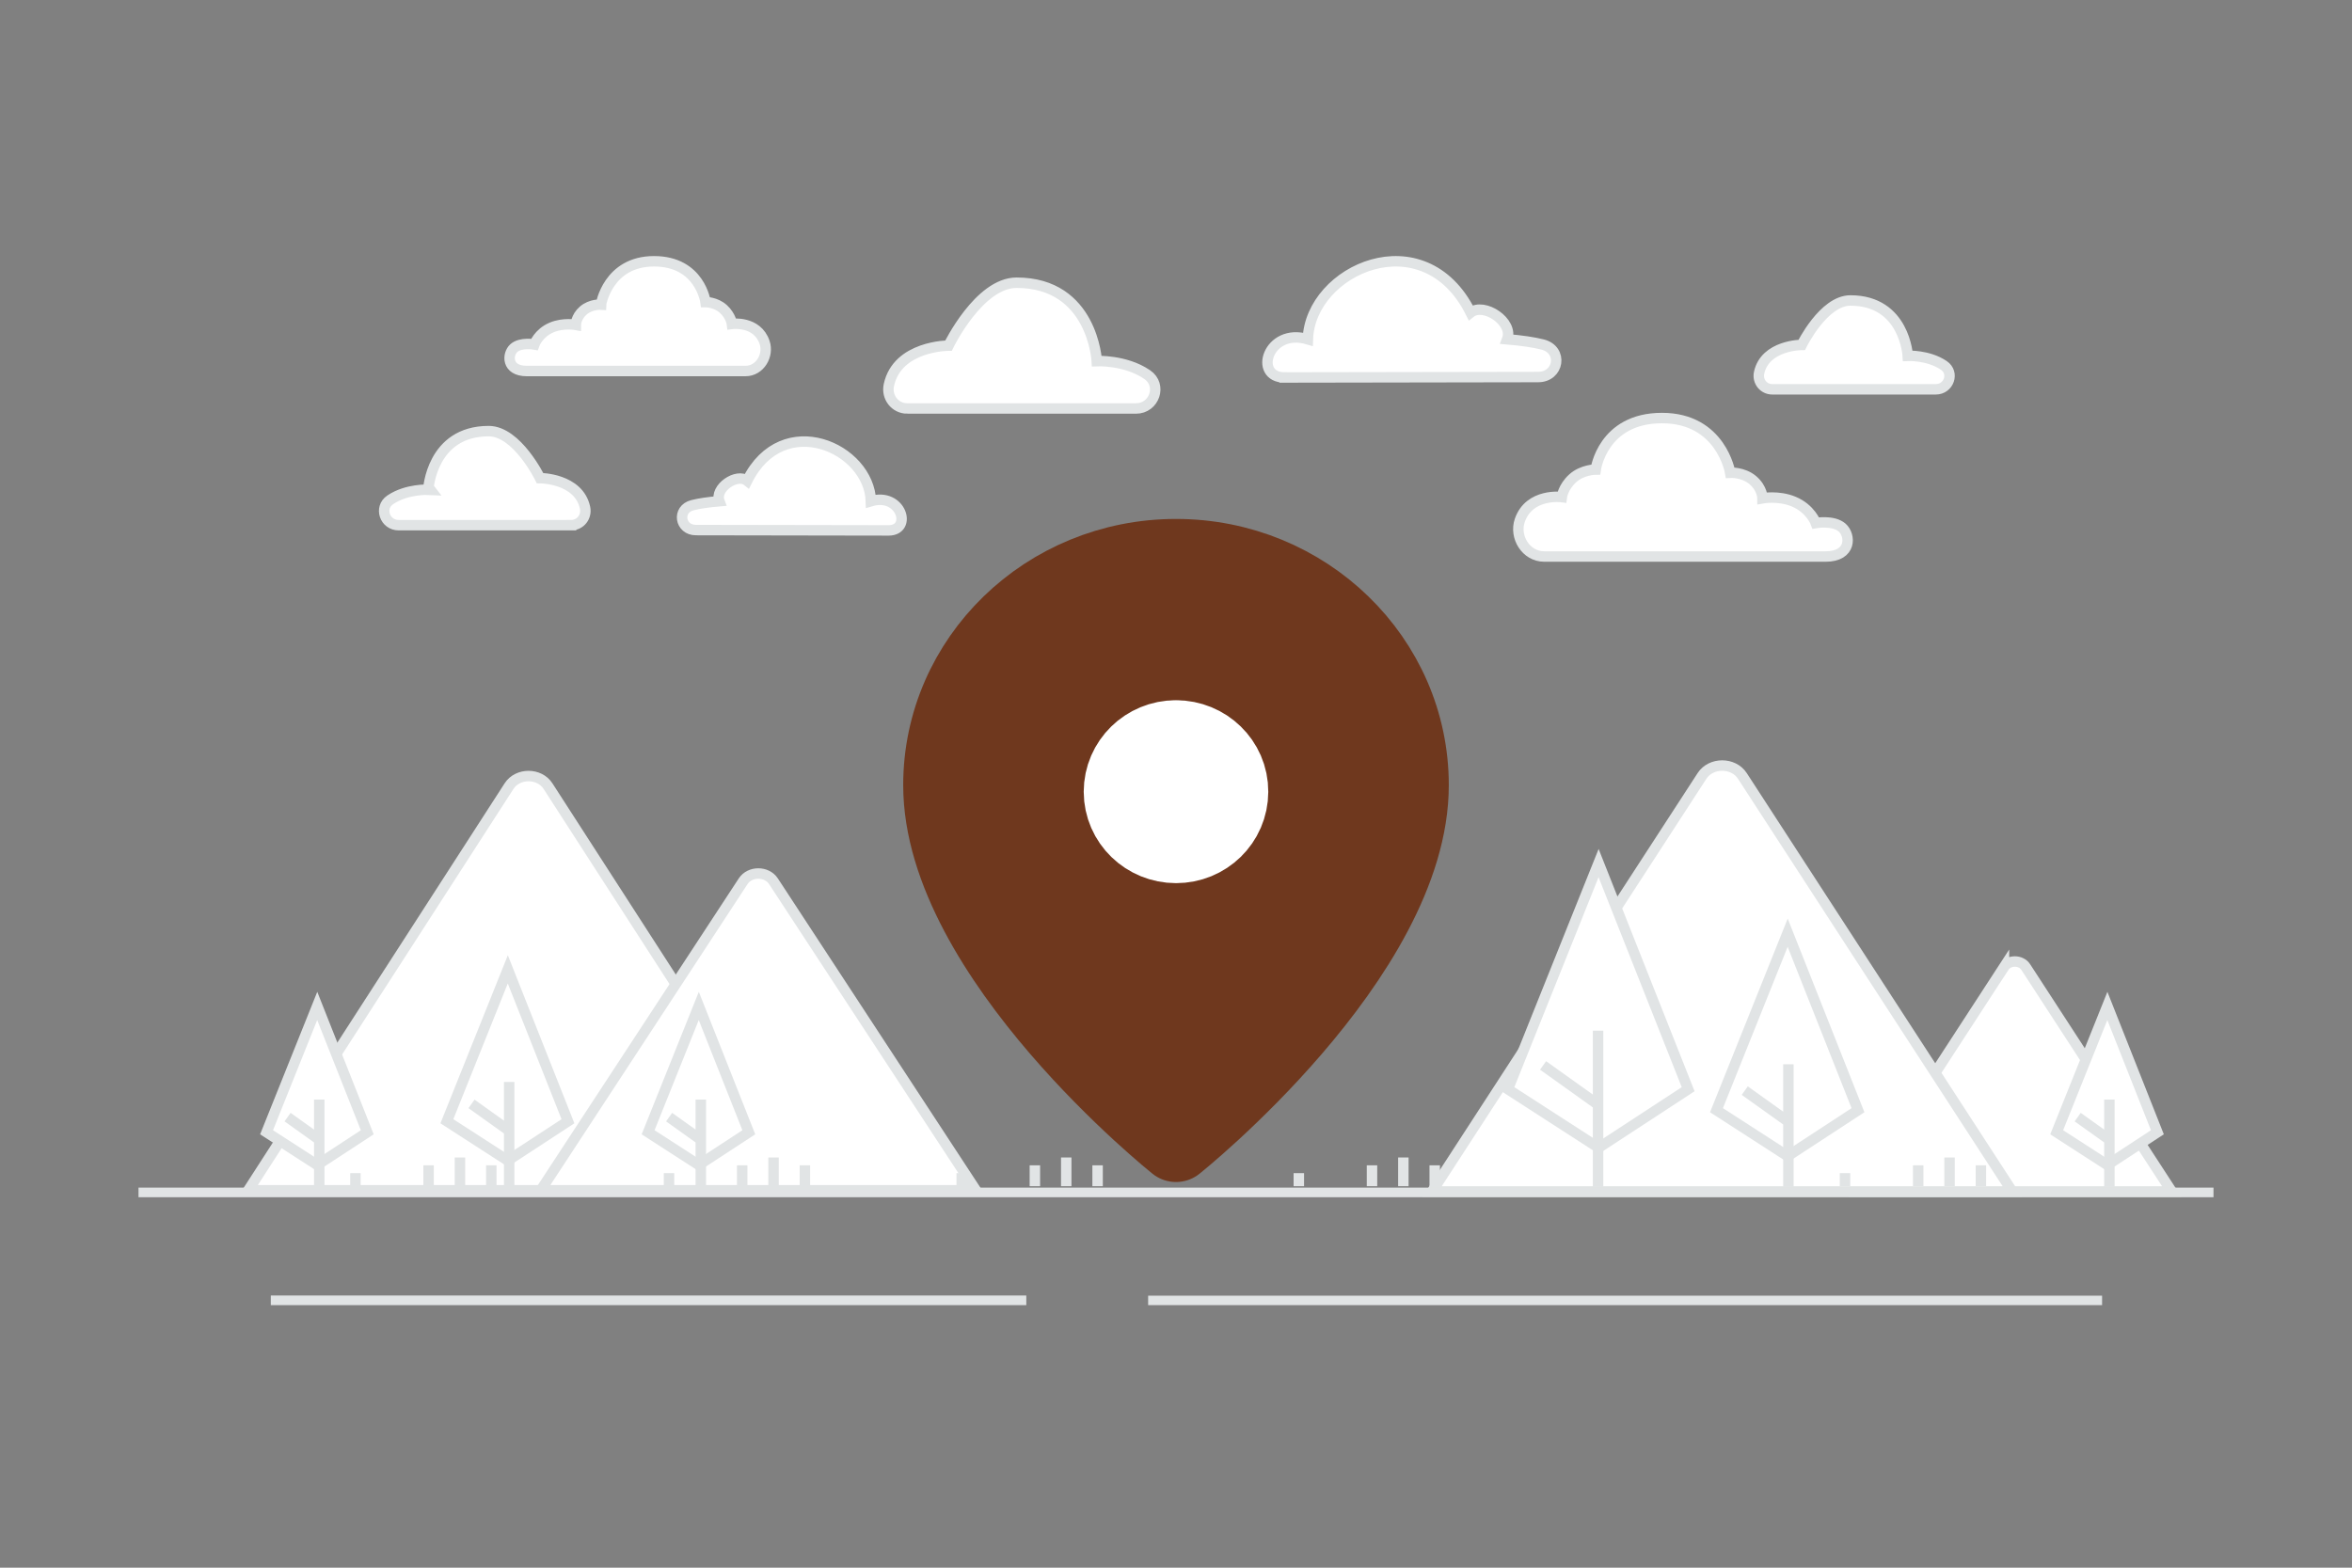 <svg width="900" height="600" viewBox="0 0 900 600" fill="none" xmlns="http://www.w3.org/2000/svg"><rect x="0" y="0" width="900" height="600" fill="#808080" stroke="none"/><path fill="transparent" d="M0 0h900v600H0z"/><path fill-rule="evenodd" clip-rule="evenodd" d="M766.83 370.138 711 456h120l-55.83-85.862c-1.853-2.851-6.487-2.851-8.34 0z" fill="#fff" stroke="#E1E4E5" stroke-width="4"/><path fill-rule="evenodd" clip-rule="evenodd" d="M651.285 296.96 548 456h222L666.715 296.96c-3.429-5.28-12.001-5.28-15.43 0z" fill="#fff" stroke="#E1E4E5" stroke-width="4"/><path d="m577 416.873 34.708 22.407 34.27-22.407-34.27-86.551L577 416.873z" fill="#fff" stroke="#E1E4E5" stroke-width="4"/><path stroke="#E1E4E5" stroke-width="4" d="M611.512 394.467v59.751m-21.048-46.441 21.534 15.383"/><path d="m656.819 424.905 27.244 17.588 26.9-17.588-26.9-67.939-27.244 67.939z" fill="#fff" stroke="#E1E4E5" stroke-width="4"/><path stroke="#E1E4E5" stroke-width="4" d="M684.339 407.316v46.902m-16.702-36.804 16.903 12.075"/><path stroke="#E1E4E5" stroke-width="3.68" d="M53 456.374h794"/><path stroke="#E1E4E5" stroke-width="3.683" d="M103.624 497.672h289.091"/><path stroke="#E1E4E5" stroke-width="3.618" d="M439.342 497.704h365.027"/><path fill-rule="evenodd" clip-rule="evenodd" d="M194.79 300.868 95 455.55h214.487l-99.79-154.682c-3.313-5.135-11.594-5.135-14.907 0z" fill="#fff" stroke="#E1E4E5" stroke-width="4"/><path fill-rule="evenodd" clip-rule="evenodd" d="M284.383 337.263 206.906 455.55h166.527l-77.477-118.287c-2.572-3.926-9.001-3.926-11.573 0z" fill="#fff" stroke="#E1E4E5" stroke-width="4"/><path d="m248 433.354 19.391 12.519 19.145-12.519L267.391 385 248 433.354z" fill="#fff" stroke="#E1E4E5" stroke-width="4"/><path stroke="#E1E4E5" stroke-width="4" d="M268.164 420.836v33.382m-12.129-26.664 12.03 8.594"/><path d="m787 433.354 19.391 12.519 19.145-12.519L806.391 385 787 433.354z" fill="#fff" stroke="#E1E4E5" stroke-width="4"/><path stroke="#E1E4E5" stroke-width="4" d="M807.164 420.836v33.382m-12.129-26.664 12.03 8.594"/><path d="m102 433.354 19.391 12.519 19.145-12.519L121.391 385 102 433.354z" fill="#fff" stroke="#E1E4E5" stroke-width="4"/><path stroke="#E1E4E5" stroke-width="4" d="M122.164 420.836v33.382m-12.129-26.664 12.03 8.594"/><path d="m171 429.135 23.313 15.05 23.018-15.05L194.313 371 171 429.135z" fill="#fff" stroke="#E1E4E5" stroke-width="4"/><path stroke="#E1E4E5" stroke-width="4" d="M194.837 414.084v40.134m-14.412-31.728 14.464 10.332"/><path fill-rule="evenodd" clip-rule="evenodd" d="M340.018 203c9.209 0 4.9-14.686-6.767-11.178-.646-20.392-33.695-35.312-47.361-7.809-3.864-3.074-12.54 2.734-10.619 7.809-4.291.368-7.668.867-10.295 1.528-6.065 1.527-4.865 9.581 1.387 9.525l73.655.125zm-121.5-2h-65.951c-5.339 0-7.642-6.702-3.271-9.677l.185-.125c6.222-4.146 14.388-3.769 14.388-3.769S165.036 165 187.006 165c10.863 0 19.641 18 19.641 18s14.777 0 17.222 11.309c.74 3.427-1.739 6.691-5.351 6.691zm372.422 12h107.613c10.101 0 9.638-8.221 6.338-11.085-3.382-2.936-10.064-1.745-10.064-1.745s-1.99-5.529-8.538-8.221c-5.792-2.381-11.86-1.248-11.86-1.248s0-3.795-3.709-6.938-8.653-2.838-8.653-2.838S658.667 160 635.951 160s-25.343 19.703-25.343 19.703-5.099 0-8.808 3.361c-3.709 3.36-4.172 7.178-4.172 7.178s-12.404-1.652-16.072 8.923C579.37 205.468 583.861 213 590.94 213zm-99.386-68.532c-12.113 0-6.446-19.208 8.9-14.62.85-26.67 44.321-46.184 62.297-10.212 5.082-4.022 16.495 3.574 13.968 10.212 5.645.481 10.086 1.134 13.542 1.999 7.978 1.997 6.399 12.531-1.825 12.457l-96.882.164zm-144.335 11.87h87.456c7.08 0 10.134-8.962 4.338-12.938-.081-.056-.163-.113-.245-.168-8.252-5.544-19.08-5.04-19.08-5.04s-1.547-29.99-30.682-29.99c-14.404 0-26.045 24.068-26.045 24.068s-19.595 0-22.838 15.122c-.981 4.581 2.306 8.946 7.096 8.946zM678.197 149h62.525c5.062 0 7.245-6.33 3.102-9.139l-.176-.118c-5.899-3.916-13.641-3.56-13.641-3.56S728.901 115 708.072 115c-10.298 0-18.621 17-18.621 17s-14.009 0-16.327 10.681c-.701 3.236 1.649 6.319 5.073 6.319zm-392.928-7H201.57c-7.857 0-7.496-6.514-4.93-8.784 2.631-2.327 7.828-1.383 7.828-1.383s1.547-4.382 6.64-6.515c4.505-1.887 9.225-.989 9.225-.989s0-3.007 2.884-5.498c2.885-2.491 6.731-2.249 6.731-2.249S232.592 100 250.26 100s19.711 15.614 19.711 15.614 3.967 0 6.851 2.663c2.885 2.663 3.245 5.688 3.245 5.688s9.647-1.309 12.5 7.072c1.701 4.994-1.793 10.963-7.298 10.963z" fill="#fff" stroke="#E1E4E5" stroke-width="4"/><path fill-rule="evenodd" clip-rule="evenodd" d="M450 438s-90-71.865-90-137.497C360 252.172 400.298 213 450 213c49.703 0 90 39.172 90 87.503C540 366.135 450 438 450 438z" fill="#6f381e" stroke="#6f381e" stroke-width="28.772" stroke-linecap="round" stroke-linejoin="round"/><path d="M449.981 292.455c-6.004 0-10.83 4.75-10.83 10.564s4.864 10.526 10.868 10.526c6.004 0 10.83-4.712 10.83-10.564.038-5.776-4.826-10.526-10.868-10.526" stroke="#fff" stroke-width="48.925" stroke-linecap="round" stroke-linejoin="round"/><path fill-rule="evenodd" clip-rule="evenodd" d="M537 454v-11 11z" fill="#fff"/><path d="M537 454v-11" stroke="#E1E4E5" stroke-width="4"/><path fill-rule="evenodd" clip-rule="evenodd" d="M525 454v-8 8z" fill="#fff"/><path d="M525 454v-8" stroke="#E1E4E5" stroke-width="4"/><path fill-rule="evenodd" clip-rule="evenodd" d="M497 454v-5 5z" fill="#fff"/><path d="M497 454v-5" stroke="#E1E4E5" stroke-width="4"/><path fill-rule="evenodd" clip-rule="evenodd" d="M549 454v-8 8z" fill="#fff"/><path d="M549 454v-8" stroke="#E1E4E5" stroke-width="4"/><path fill-rule="evenodd" clip-rule="evenodd" d="M746 454v-11 11z" fill="#fff"/><path d="M746 454v-11" stroke="#E1E4E5" stroke-width="4"/><path fill-rule="evenodd" clip-rule="evenodd" d="M734 454v-8 8z" fill="#fff"/><path d="M734 454v-8" stroke="#E1E4E5" stroke-width="4"/><path fill-rule="evenodd" clip-rule="evenodd" d="M706 454v-5 5z" fill="#fff"/><path d="M706 454v-5" stroke="#E1E4E5" stroke-width="4"/><path fill-rule="evenodd" clip-rule="evenodd" d="M758 454v-8 8z" fill="#fff"/><path d="M758 454v-8" stroke="#E1E4E5" stroke-width="4"/><path fill-rule="evenodd" clip-rule="evenodd" d="M408 454v-11 11z" fill="#fff"/><path d="M408 454v-11" stroke="#E1E4E5" stroke-width="4"/><path fill-rule="evenodd" clip-rule="evenodd" d="M396 454v-8 8z" fill="#fff"/><path d="M396 454v-8" stroke="#E1E4E5" stroke-width="4"/><path fill-rule="evenodd" clip-rule="evenodd" d="M368 454v-5 5z" fill="#fff"/><path d="M368 454v-5" stroke="#E1E4E5" stroke-width="4"/><path fill-rule="evenodd" clip-rule="evenodd" d="M420 454v-8 8z" fill="#fff"/><path d="M420 454v-8" stroke="#E1E4E5" stroke-width="4"/><path fill-rule="evenodd" clip-rule="evenodd" d="M296 454v-11 11z" fill="#fff"/><path d="M296 454v-11" stroke="#E1E4E5" stroke-width="4"/><path fill-rule="evenodd" clip-rule="evenodd" d="M284 454v-8 8z" fill="#fff"/><path d="M284 454v-8" stroke="#E1E4E5" stroke-width="4"/><path fill-rule="evenodd" clip-rule="evenodd" d="M256 454v-5 5z" fill="#fff"/><path d="M256 454v-5" stroke="#E1E4E5" stroke-width="4"/><path fill-rule="evenodd" clip-rule="evenodd" d="M308 454v-8 8z" fill="#fff"/><path d="M308 454v-8" stroke="#E1E4E5" stroke-width="4"/><path fill-rule="evenodd" clip-rule="evenodd" d="M176 454v-11 11z" fill="#fff"/><path d="M176 454v-11" stroke="#E1E4E5" stroke-width="4"/><path fill-rule="evenodd" clip-rule="evenodd" d="M164 454v-8 8z" fill="#fff"/><path d="M164 454v-8" stroke="#E1E4E5" stroke-width="4"/><path fill-rule="evenodd" clip-rule="evenodd" d="M136 454v-5 5z" fill="#fff"/><path d="M136 454v-5" stroke="#E1E4E5" stroke-width="4"/><path fill-rule="evenodd" clip-rule="evenodd" d="M188 454v-8 8z" fill="#fff"/><path d="M188 454v-8" stroke="#E1E4E5" stroke-width="4"/></svg>